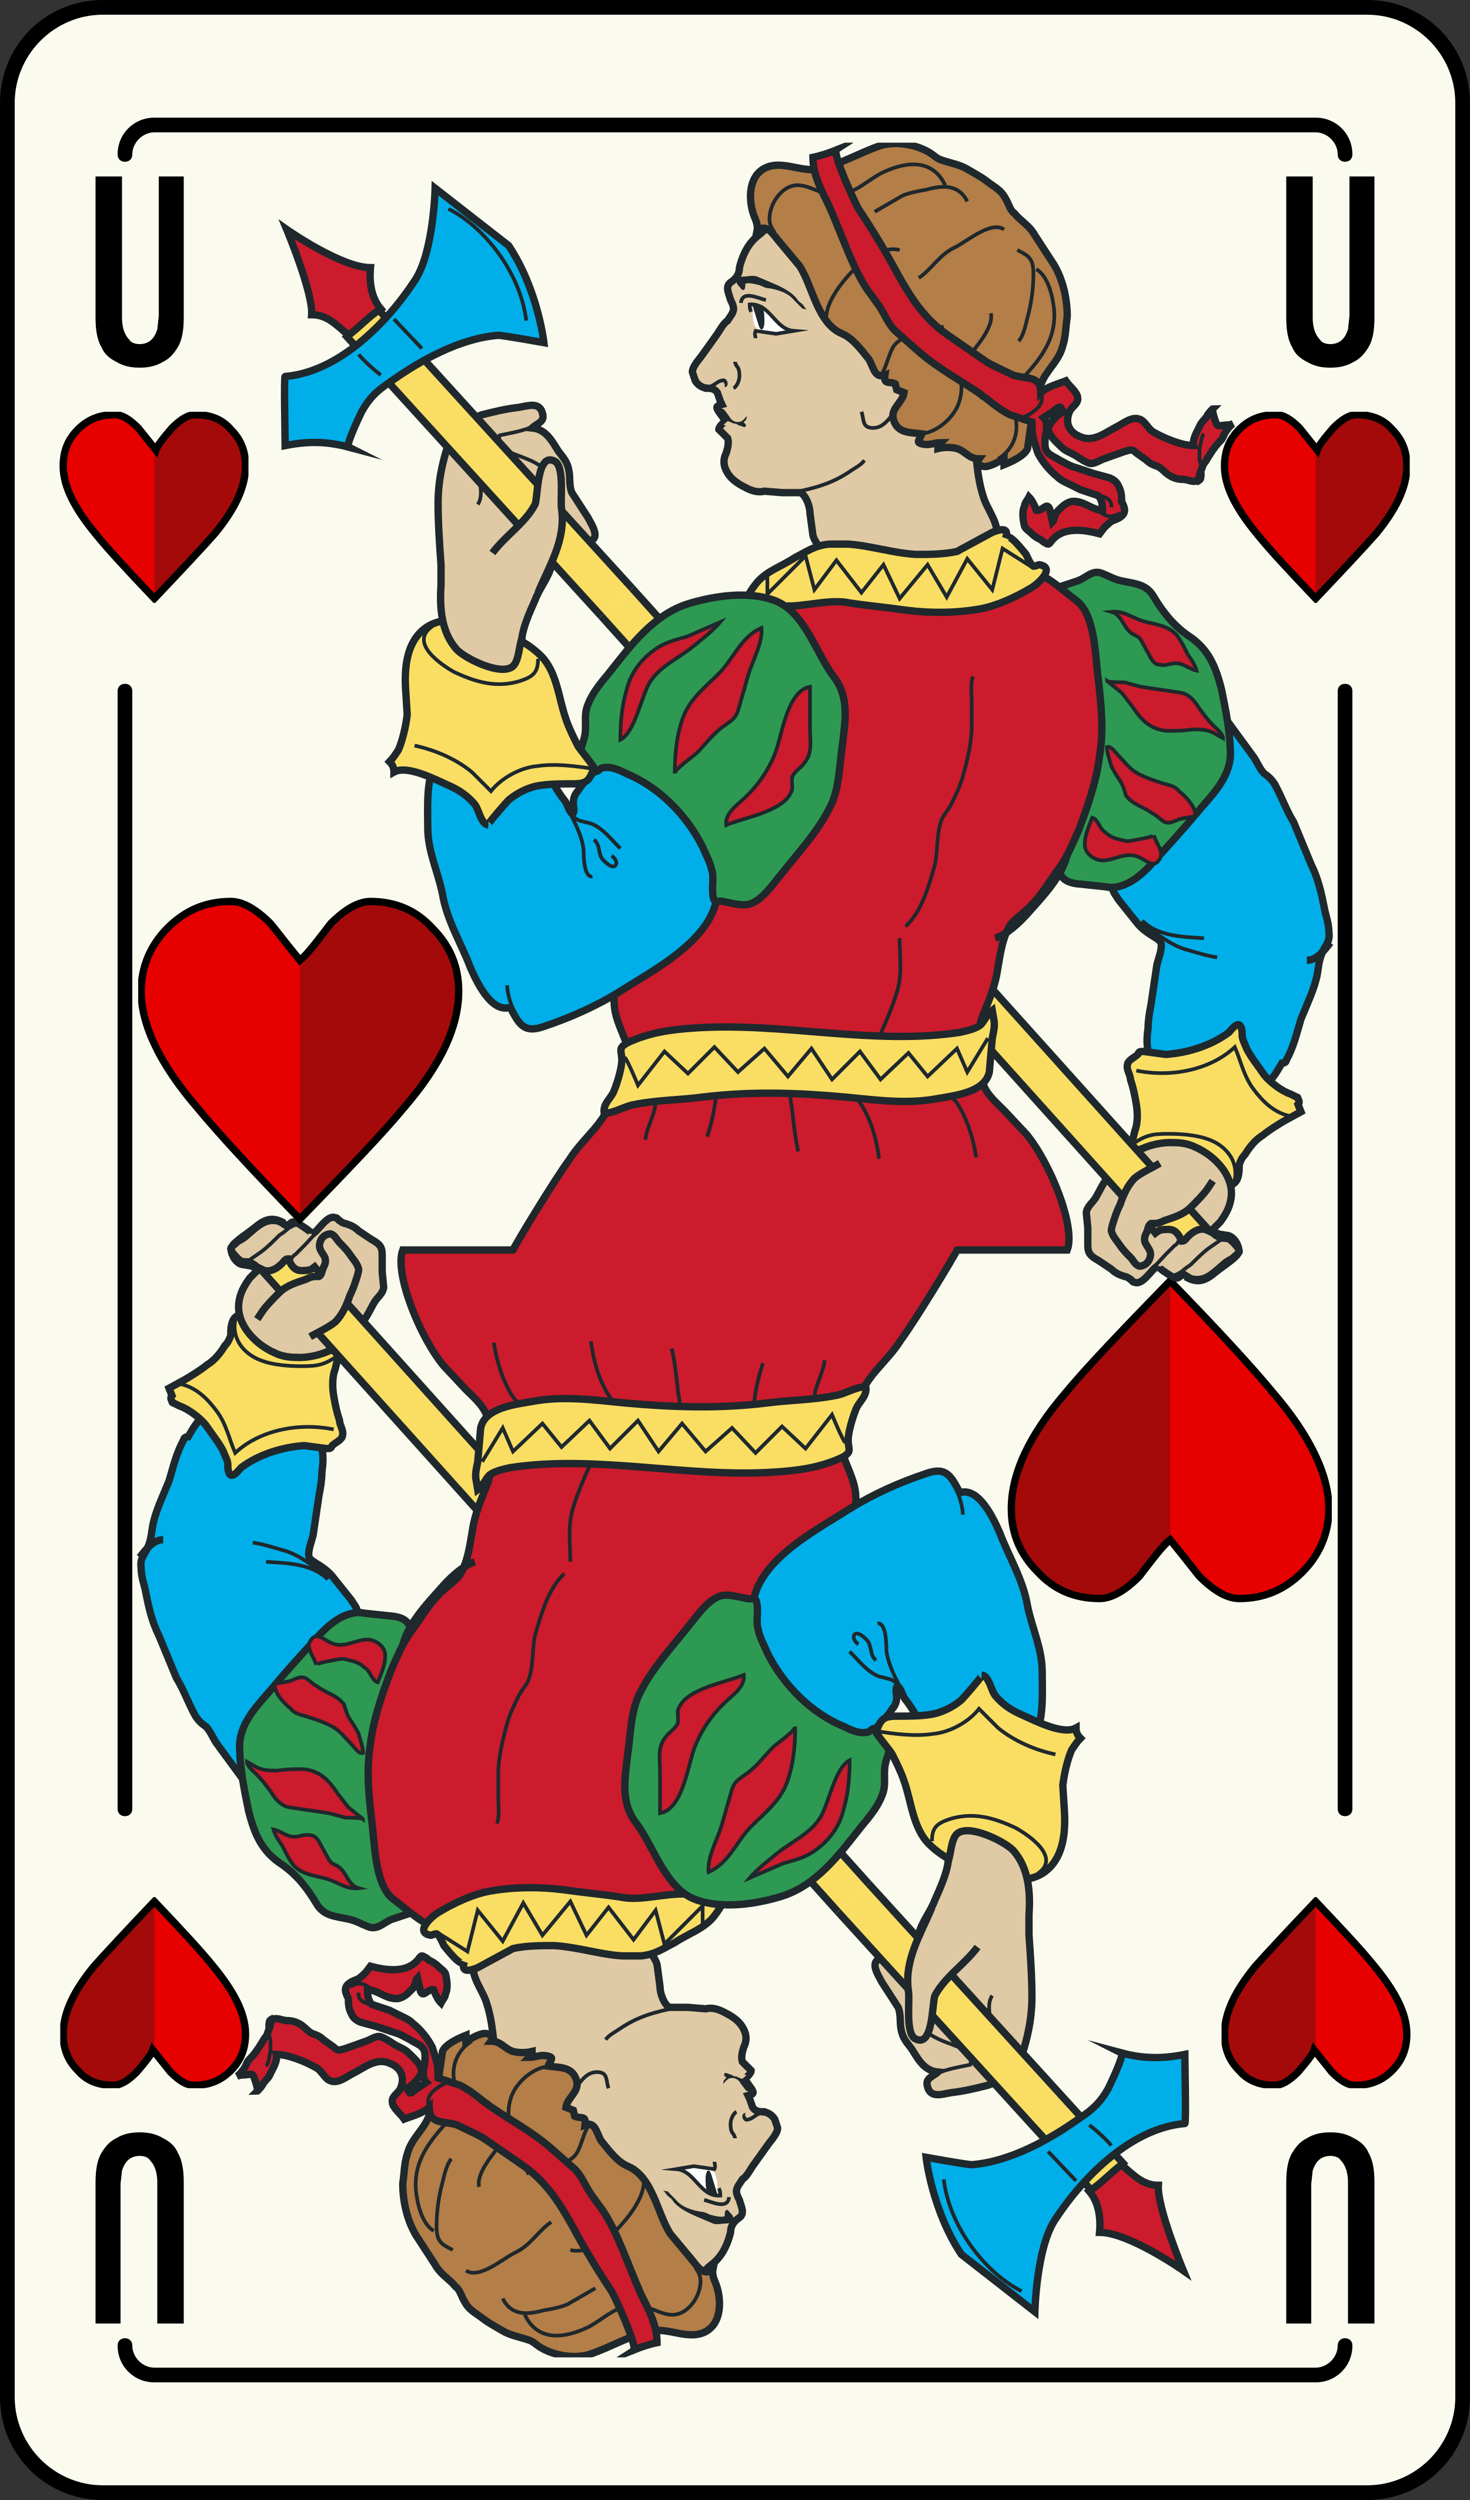 <svg xmlns="http://www.w3.org/2000/svg" xmlns:xlink="http://www.w3.org/1999/xlink" width="100" height="170" viewBox="0 0 100 170"><rect x="0" y="0" width="100" height="170" fill="#333333" stroke="none"/><symbol viewBox="-22.5 -21.4 44.9 42.9"><path fill="#008000" d="M1.9-18.1c-.7.6-1.3 1.2-1.9 2-.6-.8-1.3-1.5-2.1-2.1-.6-.5-1.3-.9-2.1-1.3-1.7-.9-3.5-1.3-5.5-1.3-3.4 0-6.3 1.2-8.7 3.6-2.4 2.4-3.6 5.4-3.6 8.8 0 4.7 2.5 9.7 7.5 14.8 6.7 5.9 11.5 10.7 14.5 14.3 3-3.6 7.8-8.4 14.4-14.3 5-5.1 7.6-10.1 7.6-14.8 0-3.4-1.2-6.4-3.6-8.8-2.4-2.4-5.4-3.6-8.8-3.6-1.9 0-3.7.4-5.4 1.3-.9.3-1.6.8-2.3 1.4z"/><path fill="#055905" d="M0 20.7v-36.9c.6-.7 1.2-1.4 1.9-1.9.7-.6 1.5-1 2.3-1.5 1.7-.9 3.5-1.3 5.4-1.3 3.4 0 6.4 1.2 8.8 3.6 2.4 2.4 3.6 5.4 3.6 8.8 0 4.7-2.5 9.7-7.6 14.8-6.6 6-11.4 10.8-14.4 14.4z"/><path stroke="#000" stroke-miterlimit="10" d="M1.9-18.1c-.7.6-1.3 1.2-1.9 2-.6-.8-1.3-1.5-2.1-2.1-.6-.5-1.3-.9-2.1-1.3-1.7-.9-3.5-1.3-5.5-1.3-3.4 0-6.3 1.2-8.7 3.6-2.4 2.4-3.6 5.4-3.6 8.8 0 4.7 2.5 9.7 7.5 14.8 6.7 5.9 11.5 10.7 14.5 14.3 3-3.6 7.8-8.4 14.4-14.3 5-5.1 7.6-10.1 7.6-14.8 0-3.4-1.2-6.4-3.6-8.8-2.4-2.4-5.4-3.6-8.8-3.6-1.9 0-3.7.4-5.4 1.3-.9.3-1.6.8-2.3 1.4z" fill="none"/></symbol><symbol id="c" viewBox="-14 -23.5 28 47"><path fill="#F2F200" d="M10 13c0 5.5-4.5 10-10 10s-10-4.5-10-10v-23h20v23z"/><path fill="#D63403" d="M10-10v23c0 5.5-4.5 10-10 10v-33h10z"/><path fill="#008000" d="M13.5-13.5c0-5.2-6-9.5-13.5-9.5s-13.5 4.3-13.5 9.5 6 5.5 13.5 5.5 13.5-.3 13.5-5.5z"/><path fill="#056605" d="M13.5-13.5c0 5.2-6 5.5-13.5 5.5v-15c7.5 0 13.5 4.3 13.5 9.5z"/><path fill="#4E5DC9" d="M-10-9h20v5h-20z"/><path fill="#384A89" d="M0-9h10v5h-10z"/><path stroke="#000" stroke-miterlimit="10" d="M10-8.9v21.9c0 5.5-4.5 10-10 10s-10-4.5-10-10v-21.9c-2.2-.8-3.5-2.1-3.5-4.6 0-5.2 6-9.5 13.5-9.5s13.5 4.3 13.5 9.5c0 2.5-1.3 3.8-3.5 4.6z" fill="none"/></symbol><symbol viewBox="-29.9 -9.5 29.9 19"><path fill="#F2F200" d="M-22.8-6.9c-1.8 0-3.6.7-4.9 2-1.3 1.3-2 3-2 4.9 0 3.8 3.1 6.9 6.9 6.9h13.6v-13.8h-13.6z"/><path fill="#D63403" d="M-9.2-6.9h-13.6c-3.8 0-6.9 3.1-6.9 6.9h20.5v-6.9z"/><path fill="#008000" d="M-6.8-9.3c3.6 0 6.5 4.2 6.5 9.3s-2.9 9.3-6.5 9.3-3.8-4.2-3.8-9.3.2-9.3 3.8-9.3z"/><path fill="#056605" d="M-6.8-9.3c-3.6 0-3.8 4.2-3.8 9.3h10.3c.1-5.1-2.9-9.3-6.5-9.3z"/><path fill="#4E5DC9" d="M-9.9 6.9v-13.8h-3.4v13.8z"/><path fill="#384A89" d="M-9.9 0v-6.9h-3.4v6.9z"/><path stroke="#000" stroke-width=".5" stroke-miterlimit="10" d="M-9.9-6.9h-12.9c-3.8 0-6.9 3.1-6.9 6.9s3.1 6.9 6.9 6.9h12.9c.5 1.5 1.4 2.4 3.1 2.4 3.6 0 6.5-4.2 6.5-9.3s-2.9-9.3-6.5-9.3c-1.7 0-2.6.9-3.1 2.4z" fill="none"/></symbol><symbol viewBox="-31.7 -33.4 63.5 66.3"><g><use xlink:href="#a" width="17.4" height="7.3" x="-1" y="-7.3" transform="matrix(-1 0 0 1 15.75 8.3)" overflow="visible"/><use xlink:href="#a" width="17.4" height="7.3" x="-1" y="-7.3" transform="matrix(-1 0 0 1 15.75 -4.102)" overflow="visible"/><use xlink:href="#a" width="17.4" height="7.3" x="-1" y="-7.3" transform="matrix(-1 0 0 1 15.75 -16.5)" overflow="visible"/><use xlink:href="#a" width="17.4" height="7.3" x="-1" y="-7.3" transform="translate(-15.65 8.3)" overflow="visible"/><use xlink:href="#a" width="17.4" height="7.3" x="-1" y="-7.3" transform="translate(-15.65 -4.102)" overflow="visible"/><use xlink:href="#a" width="17.4" height="7.3" x="-1" y="-7.3" transform="translate(-15.65 -16.5)" overflow="visible"/><use xlink:href="#b" width="2.8" height="55.2" x="-1.4" y="-27.6" transform="translate(0 -5.833)" overflow="visible"/><use xlink:href="#c" width="28" height="47" x="-14" y="-23.5" transform="matrix(0 -.466 .466 0 20.529 -4.306)" overflow="visible"/><use xlink:href="#c" width="28" height="47" x="-14" y="-23.5" transform="matrix(0 -.466 -.466 0 -20.529 -4.306)" overflow="visible"/><use xlink:href="#c" width="28" height="47" x="-14" y="-23.5" transform="matrix(0 -.466 .466 0 20.529 -17.226)" overflow="visible"/><use xlink:href="#c" width="28" height="47" x="-14" y="-23.5" transform="matrix(0 -.466 .466 0 20.529 7.854)" overflow="visible"/><use xlink:href="#c" width="28" height="47" x="-14" y="-23.5" transform="matrix(0 -.466 -.466 0 -20.529 -17.226)" overflow="visible"/><use xlink:href="#c" width="28" height="47" x="-14" y="-23.5" transform="matrix(0 -.466 -.466 0 -20.529 7.854)" overflow="visible"/><use xlink:href="#c" width="28" height="47" x="-14" y="-23.5" transform="matrix(-.466 0 0 .466 -.126 21.633)" overflow="visible"/></g></symbol><symbol viewBox="-22.5 -21.4 44.9 42.9"><path fill="#008000" d="M1.9-18.1c-.7.6-1.3 1.2-1.9 2-.6-.8-1.3-1.5-2.1-2.1-.6-.5-1.3-.9-2.1-1.3-1.7-.9-3.5-1.3-5.5-1.3-3.4 0-6.3 1.2-8.7 3.6-2.4 2.4-3.6 5.4-3.6 8.8 0 4.7 2.5 9.7 7.5 14.8 6.7 5.9 11.5 10.7 14.5 14.3 3-3.6 7.8-8.4 14.4-14.3 5-5.1 7.6-10.1 7.6-14.8 0-3.4-1.2-6.4-3.6-8.8-2.4-2.4-5.4-3.6-8.8-3.6-1.9 0-3.7.4-5.4 1.3-.9.3-1.6.8-2.3 1.4z"/><path fill="#055905" d="M0 20.7v-36.9c.6-.7 1.2-1.4 1.9-1.9.7-.6 1.5-1 2.3-1.5 1.7-.9 3.5-1.3 5.4-1.3 3.4 0 6.4 1.2 8.8 3.6 2.4 2.4 3.6 5.4 3.6 8.8 0 4.7-2.5 9.7-7.6 14.8-6.6 6-11.4 10.8-14.4 14.4z"/><path stroke="#000" stroke-miterlimit="10" d="M1.9-18.1c-.7.6-1.3 1.2-1.9 2-.6-.8-1.3-1.5-2.1-2.1-.6-.5-1.3-.9-2.1-1.3-1.7-.9-3.5-1.3-5.5-1.3-3.4 0-6.3 1.2-8.7 3.6-2.4 2.4-3.6 5.4-3.6 8.8 0 4.7 2.5 9.7 7.5 14.8 6.7 5.9 11.5 10.7 14.5 14.3 3-3.6 7.8-8.4 14.4-14.3 5-5.1 7.6-10.1 7.6-14.8 0-3.4-1.2-6.4-3.6-8.8-2.4-2.4-5.4-3.6-8.8-3.6-1.9 0-3.7.4-5.4 1.3-.9.3-1.6.8-2.3 1.4z" fill="none"/></symbol><symbol viewBox="-15.5 -15.7 31.1 31.3"><path fill="#E60000" d="M2.9 13c1.4 1.4 2.6 2.1 3.8 2.1 2.3 0 4.3-.8 5.9-2.5 1.6-1.7 2.5-3.7 2.5-6 0-3.3-1.7-7-5.2-11-2-2.3-5.3-5.9-9.9-10.6-4.6 4.7-7.8 8.3-9.8 10.6-3.5 4.1-5.2 7.7-5.2 11 0 2.3.8 4.3 2.5 6 1.7 1.6 3.7 2.5 6 2.5 1.2 0 2.4-.7 3.8-2.1.1-.1 1-1.3 2.8-3.5.4.6 1.4 1.8 2.8 3.5z"/><path fill="#A50A0A" d="M6.7 15.1c-1.2 0-2.4-.7-3.8-2.1-1.4-1.7-2.4-2.9-2.9-3.5v-24.5c4.6 4.7 7.9 8.3 9.9 10.6 3.5 4.1 5.2 7.7 5.2 11 0 2.3-.8 4.3-2.5 6-1.7 1.7-3.6 2.5-5.9 2.5z"/><path stroke="#000" stroke-miterlimit="10" d="M2.9 13c1.4 1.4 2.6 2.1 3.8 2.1 2.3 0 4.3-.8 5.9-2.5 1.6-1.7 2.5-3.7 2.5-6 0-3.3-1.7-7-5.2-11-2-2.3-5.3-5.9-9.9-10.6-4.6 4.7-7.8 8.3-9.8 10.6-3.5 4.1-5.2 7.7-5.2 11 0 2.3.8 4.3 2.5 6 1.7 1.6 3.7 2.5 6 2.5 1.2 0 2.4-.7 3.8-2.1.1-.1 1-1.3 2.8-3.5.4.6 1.4 1.8 2.8 3.5z" fill="none"/></symbol><symbol viewBox="-9.1 -9.2 18.3 18.4"><path fill="#fe0" d="M1.7 7.7c.8.8 1.5 1.2 2.2 1.2 1.4 0 2.5-.5 3.5-1.5s1.5-2.2 1.5-3.5c0-1.9-1-4.1-3-6.5-1.3-1.3-3.2-3.4-5.9-6.2-2.7 2.8-4.6 4.9-5.8 6.3-2 2.3-3.1 4.5-3.1 6.4 0 1.4.5 2.5 1.5 3.5s2.2 1.5 3.5 1.5c.7 0 1.4-.4 2.2-1.2 0 0 .6-.7 1.7-2.1.3.4.9 1.1 1.7 2.1z"/><path fill="#B2A100" d="M3.9 8.9c-.7 0-1.4-.4-2.2-1.2-.8-1-1.4-1.7-1.7-2.1v-14.4c2.7 2.8 4.6 4.9 5.8 6.3 2 2.4 3 4.6 3 6.5 0 1.4-.5 2.5-1.5 3.5-.9.9-2 1.4-3.4 1.4z"/><path stroke="#000" stroke-width=".589" stroke-miterlimit="10" d="M1.7 7.7c.8.8 1.5 1.2 2.2 1.2 1.4 0 2.5-.5 3.5-1.5s1.5-2.2 1.5-3.5c0-1.9-1-4.1-3-6.5-1.3-1.3-3.2-3.4-5.9-6.2-2.7 2.8-4.6 4.9-5.8 6.3-2 2.3-3.1 4.5-3.1 6.4 0 1.4.5 2.5 1.5 3.5s2.2 1.5 3.5 1.5c.7 0 1.4-.4 2.2-1.2 0 0 .6-.7 1.7-2.1.3.4.9 1.1 1.7 2.1z" fill="none"/></symbol><symbol id="e" viewBox="-6.5 -6.5 12.9 13"><path fill="#E60000" d="M1.2 5.4c.6.6 1.1.9 1.6.9 1 0 1.8-.3 2.4-1 .7-.7 1-1.5 1-2.5 0-1.4-.7-2.9-2.1-4.6-.8-.9-2.2-2.4-4.1-4.4-1.9 2-3.2 3.4-4 4.4-1.4 1.7-2.2 3.2-2.2 4.6 0 1 .3 1.8 1 2.5s1.5 1 2.5 1c.5 0 1-.3 1.6-.9l1.2-1.5c.1.3.5.8 1.1 1.5z"/><path fill="#A50A0A" d="M2.8 6.3c-.5 0-1-.3-1.6-.9-.6-.7-1-1.2-1.2-1.4v-10.2c1.9 2 3.3 3.4 4.1 4.4 1.4 1.7 2.1 3.2 2.1 4.6 0 1-.3 1.8-1 2.5-.7.6-1.5 1-2.4 1z"/><path stroke="#000" stroke-width=".5" stroke-miterlimit="10" d="M1.2 5.4c.6.6 1.1.9 1.6.9 1 0 1.8-.3 2.4-1 .7-.7 1-1.5 1-2.5 0-1.4-.7-2.9-2.1-4.6-.8-.9-2.2-2.4-4.1-4.4-1.9 2-3.2 3.4-4 4.4-1.4 1.7-2.2 3.2-2.2 4.6 0 1 .3 1.8 1 2.5s1.5 1 2.5 1c.5 0 1-.3 1.6-.9l1.2-1.5c.1.3.5.8 1.1 1.5z" fill="none"/></symbol><symbol id="g" viewBox="-40.6 -2.5 81.3 77.8"><path fill="#E60000" d="M-27.5 22.2c1 1 1.9 1.5 2.7 1.5 1.7 0 3.1-.6 4.2-1.8 1.2-1.2 1.8-2.6 1.8-4.3 0-2.4-1.2-5-3.7-7.9-1.4-1.7-3.8-4.2-7.1-7.6-3.3 3.4-5.6 5.9-7 7.6-2.5 2.9-3.8 5.6-3.8 7.9 0 1.6.6 3.1 1.8 4.3 1.2 1.2 2.6 1.8 4.3 1.8.8 0 1.7-.5 2.7-1.5.1-.1.7-.9 2-2.5.5.4 1.1 1.2 2.1 2.5z"/><path fill="#A50A0A" d="M-24.8 23.7c-.8 0-1.7-.5-2.7-1.5-1-1.2-1.7-2.1-2.1-2.5v-17.6c3.3 3.4 5.7 5.9 7.1 7.6 2.5 2.9 3.7 5.6 3.7 7.9 0 1.6-.6 3.1-1.8 4.3-1.1 1.2-2.5 1.8-4.2 1.8z"/><path stroke="#000" stroke-width=".5" stroke-miterlimit="10" d="M-27.5 22.2c1 1 1.9 1.5 2.7 1.5 1.7 0 3.1-.6 4.2-1.8 1.2-1.2 1.8-2.6 1.8-4.3 0-2.4-1.2-5-3.7-7.9-1.4-1.7-3.8-4.2-7.1-7.6-3.3 3.4-5.6 5.9-7 7.6-2.5 2.9-3.8 5.6-3.8 7.9 0 1.6.6 3.1 1.8 4.3 1.2 1.2 2.6 1.8 4.3 1.8.8 0 1.7-.5 2.7-1.5.1-.1.7-.9 2-2.5.5.4 1.1 1.2 2.1 2.5z" fill="none"/><g stroke="#1F282C" stroke-miterlimit="10"><path fill="#00AFE9" stroke-width=".5" d="M37.5 12.9c.5.9.7 1.8 1 2.8.4 1 .9 2 1.1 3 .1.5.1.9.3 1.4.2.6.6.8.5 1.5 0 .6-.2 1.1-.3 1.6-.2 1-.4 2-.9 3l-1.2 2.9c-.5.8-.8 1.7-1.3 2.6-.2.3-.4.5-.7.7-.3.3-.5.8-.7 1.1l-2.2 3c-.5.6-.7.1-.8-.5-.2-1.2-.2-2.6-.9-3.7-.4-.6-1-.7-1.6-1-.6-.3-1.2-.7-1.6-1.3-.3-.4-.3-.8-.5-1.2l-1.1-1.7c-.4-.7-.7-1.4-.9-2.1-.1-.6.1-.7.4-1.2l1.2-1.5c.3-.4.7-.7 1.2-1 .3-.2.5-.3.5-.6 0-.4-.2-.9-.3-1.3l-.4-2.7c-.1-.5-.2-1.1-.2-1.6-.1-.7-.2-1.9.5-2.4.6-.4 1.5-1.1 2.3-1.1 1-.1 1.9-.2 2.9-.4.6-.1 1.5-.2 2.1 0 .6.2 1 1 1.3 1.5.2 0 .3.1.3.2z"/><path fill="#2E9952" stroke-width=".5" d="M28 25.9l.2.2c1.1 1.2 2.2 2.4 3.2 3.6 1 1.2 2.2 2.3 2.3 3.9 0 1.6-.3 3-.6 4.5-.4 1.6-.9 2.8-2.3 3.7-1 .7-1.7 1.6-2.3 2.6-.5.9-1.3.9-2.2 1.1-.5.1-.8.3-1.3.5-.7.3-1.1-.3-1.7-.5l-1.5-.5c-.5-.3-.6-.5-.2-1l1.3-1.6c.5-.8.8-1.5 1.1-2.4.5-1.6.6-3.8.2-5.4-.5-1.9-1.4-3.7-1.9-5.7-.2-.9-.4-1.7-.3-2.6 0-.9.4-1.3 1.3-1.4l1.9-.2c.9-.2 1.9.3 2.8 1.2z"/><path fill="#CC1B2C" stroke-width=".25" d="M26.2 27.9c-.4.1-.7.2-1 .5-.4.2-.5.9-.9 1-.2-.5-.5-1.2-.5-1.7-.1-.8.8-1.3 1.4-1.2.8.1 1.5.6 2.3.2.5-.2 1-.8 1.4-.1.3.5-.3 1.1-.4 1.6 0-.1-1.6-.4-1.8-.4-.2 0-.4.1-.5.1zM29.2 31.7c-.6.2-1.6.5-2.1.9-.4.3-.6.6-1 1-.2.2-.5.7-.8.6 0-.4.2-.9.3-1.3.2-.4.4-.7.6-1 .2-.3.3-.7.4-1 .3-.4.7-.6 1.1-.8.4-.2.7-.4 1-.6.5-.4.6-.6 1.3-.3.4.2.9.2 1.3.3.1.6-.7 1.4-1.1 1.7-.2.3-.6.4-1 .5zM31.4 39.4c-.1.4-.4.8-.6 1.1-.2.4-.4.8-.6 1.1-.5.8-1.4.9-2.2 1.1-.9.2-1.5.8-2.4.7.7-.2.8-1 1.3-1.4.2-.2.5-.2.7-.5l.5-.9c.2-.4.4-.8.8-.8.4-.1.7.1 1.1.1.5 0 .9-.4 1.4-.5zM31.1 35.4c.4 0 .8 0 1.1-.1.4-.1.6-.3 1-.5 0 .3-.5.7-.7.9-.3.3-.6.7-.9 1.1-.3.5-.7 1-1.3 1.1l-2.7.4-1.1.3c-.1 0-1.2 0-1.2.1l1-.8.7-.9c.6-.9 1.2-1.6 2.4-1.7.5 0 1.1 0 1.7.1z"/><path fill="#FADE64" stroke-width=".5" d="M38.3 10.3s0 .1-.1.1l-.4.2c-.6.2-1.4.8-1.8 1.3-.4.6-.9 1.2-1.2 1.8-.1.3-.3.6-.3.9 0 .2 0 .4-.1.6-.2.4-.7-.3-.8-.4-1.2-.9-2.8-1.4-4.3-1.5l-1.5.2c-.3 0-.3 0-.4-.2-.2-.2-.7-.4-.7-.7-.1-.3.2-.7.2-1 .2-.6.3-1.1.4-1.7.1-.6.1-1.3-.1-1.8l-.2-.8c0-.3-.1-.4.1-.5.4 0 .8.1 1.2.2.3 0 .3 0 .5-.2l.5-.5c1.1-1 2.5-2.2 3.9-2 .3 0 .7.1.9.4.2.3.2.8.2 1.1.1.3.2.5.4.7.3.5.7 1 1.2 1.3.5.4 1 .7 1.5 1l1.1.6-.2.5c.1.1.1.2 0 .4z"/><path stroke-width=".25" d="M37.8 9.1c-1.1.2-1.9 1-2.5 1.8-.7.9-.9 2-1.3 2.9-1.6-1.5-4.2-2.1-6.7-1.6M26.9 7.1c1 .7 1.4.8 2.6.8 1 0 2.3-.1 3.2-.6.9-.5 1.5-1.4 1.3-2.5" fill="none"/><path fill="#E0CAA5" stroke-width=".5" d="M30.6-1.7h-.1c-.2 0-.3-.2-.4-.2-.5-.1-1.1 1.1-1.5.7-.3-.2-.9-1.2-1.4-1-.2 0-.2.2-.3.2-.1.1-.3.2-.4.2-.3.1-.6.2-.9.5l-.9.6c-.2.1-.5.3-.6.5-.1.2-.1.4-.1.6v1.1l-.1 1c0 .4.4.7.6 1 .3.5.5 1 .9 1.5 1 1.5 2.8 2.4 4.5 2.3.5 0 1-.1 1.4-.3 1.4-.6 2.8-2.1 2.4-3.7-.1-.5-.4-1-.7-1.4l-.5-.5c.3-.4.5-.3.9-.4.4 0 .7-.4.8-.7.1-.2.1-.5-.1-.7-.4-.4-.9-.7-1.4-1.1-.6-.5-1.1-.8-1.9-.4 0 .1-.1.2-.2.2z"/></g><path fill="#FADE64" stroke="#1F282C" stroke-width=".5" stroke-miterlimit="10" d="M-9.1 43.1l39.1-43.5 2.1 1.9-39.1 43.5"/><path fill="#E0CAA5" stroke="#1F282C" stroke-width=".5" stroke-miterlimit="10" d="M32.5 4.7l-.4-.6c-.3-.4-.7-.8-1.1-1.2-.5-.5-1.2-.7-1.8-.9-.2-.1-.4-.2-.7-.2h-.2c-.2-.1-.2-.4-.3-.6-.1-.2-.2-.4-.1-.7.2-.4.5-.6.3-1.1-.1-.3-.4-.5-.7-.5-.3.1-.4.4-.6.6-.2.2-.5.5-.7.8-.2.3-.5.6-.6 1 0 .2.1.5.2.8.1.3.2.6.4 1 .2.6.5 1.3 1 1.8.5.4 1.2.7 1.7 1M28.8-1.1c0-.1.2-.2.3-.3l.6-.4c.3-.1.5.1.7.2.3-.1.5-.4.9-.4.8-.1 1.4.6 1.9 1 .2.2.4.3.6.4.1.1.5.4.5.5 0 .2-.3.5-.4.6-.2.2-.3.3-.6.3s-.4.1-.6.2c-.2.2-.5.3-.7.4-.5.1-.9-.2-1.2-.5-.1-.1-.2-.3-.4-.3-.2.4-.4.8-.9.8-.2 0-.5 0-.7-.1l-.4-.3"/><path fill="#CC1B2C" stroke="#1F282C" stroke-width=".5" stroke-linecap="round" stroke-miterlimit="10" d="M15.1 0h7.5c.6 1.6-1.2 6-2.8 7.9l-1.5 1.6c-.8.8-1.7 1.5-1.5 2.8.1 1.1-.4 2.4 0 3.5.4 1 .8 1.9 1 2.9.2 1.1.3 2.2.8 3.2.3.6 1.1 1 1.6 1.6.7.7 1.2 1.6 1.8 2.4.6.8 1 1.8 1.4 2.7.6 1.6 1.2 3.3 1.4 5 .3 1.8.1 3.6-.1 5.3-.2 1.5-.2 4.2-1.4 5.2-1.6 1.2-2.8 2.6-4.9 2.1-1.5-.3-2.8-.1-4.3-.1-1.6 0-3.3 0-4.8-.5-1.4-.5-2.9-.2-4.4-.5-.7-.1-1.3-.5-1.8-.9-1-.9-1.7-1.9-2.8-2.6-1.2-.8-2.4-1.7-3.5-2.7-2-1.8-3.8-4.3-3.7-7.1 0-2 .2-4 .3-6 .1-1.1.1-2.6-.3-3.7-.7-1.8-1.5-3.5-1.3-5.6.1-.9.6-1.8.9-2.7.3-1.1 0-1.9-.5-2.8s-1.1-2-1.8-2.8c-.6-.7-1.2-1.3-1.7-2.1-.9-1.2-3.7-5.8-3.8-6.1"/><g stroke="#1F282C" stroke-width=".25" stroke-miterlimit="10" fill="none"><path d="M16.2 39c-.2-.4-.1-1.2-.1-1.7v-1.7c0-1.1-.3-2.3-.6-3.4-.2-.7-.5-1.3-.8-1.9-.2-.4-.6-.8-.7-1.2-.3-.9-.2-2-.4-2.9-.4-1.4-.9-3.2-2-4.2M11.2 21.2c0-1.2.2-2.5-.2-3.7-.3-1-.7-1.9-1.1-2.8M8.3 10.3c.9-1.2 1.3-2.6 1.5-4.1M14.8 10.3c.3-.1 1.3-1.8 1.6-4M3.8 10.5c-.1-.2.1-.8.1-1.1.1-.9.2-1.8.4-2.7M-1.3 10.4c-.1-.9-.3-1.8-.6-2.7M-5.4 10.1c0-.8-.6-1.7-.7-2.6"/></g><path fill="#E0CAA5" stroke="#1F282C" stroke-width=".5" stroke-miterlimit="10" d="M8 46.2c1 0 1.8.3 2.8.5 1 .2 1.8-.2 2.7-.3 1-.1 2 .2 2.8.7.6.4 1.5 1.1 1.5 1.8s-.7 1.6-.9 2.3c-.3.9-.4 1.8-.5 2.7-.1 1.1.1 2.3-.4 3.4-1.8 3.7 0 8.6-2.8 12-1.4 1.7-3.7 1.6-5.7 1.5h-2.6c-.4 0-.9 0-1.3-.1s-.6-.4-.9-.6c-.4-.4-.7-.8-1.1-1.1-.4-.3-.7-.7-.9-1.1-.2-.4-.3-.7-.4-1.1 0-.5-.3-.8-.6-1-.4-.3-.1-.8 0-1.2.1-.2.2-.4.2-.6 0-.3-.3-.6-.4-.8-.3-.2-.5-.6-.7-.9l-1-1.4c-.2-.3-.7-.8-.7-1.2l.2-.6c.2-.3.4-.4.7-.5.3 0 .6 0 .8-.3.1-.3.2-.6.3-.8-.4-.1-.4-.2-.2-.5l.5-.7c-.1.1-.5-.3-.5-.5l.6-.6c.1-.3 0-.7-.1-1-.2-.4-.2-.8 0-1.2.3-.6.8-.9 1.4-1.2.4-.2.8-.3 1.2-.2l1.2-.1h1c.2 0 .3 0 .4-.1.3-.3.5-.9.5-1.3l.2-1.5c.1-.4.4-.7.6-1.1.2-.4.4-.7.7-.9.4-.3.9-.4 1.4-.4z"/><g stroke="#1F282C" stroke-miterlimit="10"><path fill="#FADE64" stroke-width=".5" d="M7.7 48h-1.3c-1-.1-1.5-.5-2.3-.9-.9-.6-1.9-.9-2.6-1.7-.4-.5-.9-1.2-.8-1.8-.1.3 2.2.2 2.5.2 1.5-.1 3.2.5 4.6.2 1.3-.2 2.5-.3 3.9-.5 1.6-.2 3.3-.2 5 .1 1.1.2 2.4.8 3.4 1.4.4.2 1.8 1.4.6 1.6-.1 0-.2-.1-.4-.1-.2.1-.4.6-.5.8-.1.1-1.2 1.6-1.4 1.1.3.8-.4.6-.9.4l-2.4-1.3c-.9-.2-1.9-.2-2.8-.2-1.6.1-3.1.6-4.6.7z"/><path stroke-width=".25" fill="none" d="M2.2 46.1v-1.5l2.6 2.6.6-2.3 1.5 2 1.7-2.2 1.5 1.9 1.1-2.3 1.9 2.3 1.3-2.2 1.4 2.6 1.7-2.1.7 2.8 1.9-1.2"/></g><g fill="#FADE64" stroke="#1F282C" stroke-miterlimit="10"><path stroke-width=".5" d="M17.6 15.7l-.1.6c-.4-.3-.5-.7-.8-1-.4-.3-1-.4-1.4-.5-5.9-.9-12 .7-18 .3-1.6-.1-3.1-.3-4.6-1-.7-.4-.4-.5-.4-1.2 0-.5-.3-1.5-.5-2-.2-.6-.8-.9-.7-1.6.7 0 1.4.5 2.1.6 1.5.3 3.1.3 4.6.5 3.3.4 6.4.3 9.7 0 2.1-.2 4.2-.5 6.3-.1 1.1.2 3.2.4 3.5 1.8l.2 2.3c.1.5.2.9.1 1.3z"/><path stroke-width=".25" d="M-7.5 13.1c.2-.2.9-1.9.9-1.9l1.8 2.3 1.6-1.5 1.8 1.8 1.6-1.7 1.8 1.6 1.6-1.9 1.6 1.9 1.4-2.1 1.9 1.9 1.4-1.9 1.9 1.8 1.3-1.6 2 1.9.7-1.6 1.4 2.3"/></g><g stroke="#1F282C" stroke-miterlimit="10"><path fill="#00AFE9" stroke-width=".5" d="M-11.3 30c-.1.2-.2.5-.4.7-.3.4-.6.9-.8 1.3-.3.5-.3 1.2-.7 1.7-.7.9-4 0-4.9-.2-.8-.2-2.1-.2-2.5-1-.4-.9-.3-2.8-.3-3.8 0-1.6.7-3 1-4.5.3-1.8 1.3-3.4 1.9-5 .4-.9 1.4-3.1 2.7-2.7.6-1.1.9-1.8 2.3-1.3 1.8.6 3.6 1.4 5.2 2.4 2.5 1.6 6.9 3.8 6.6 7.3-.3 2.8-1 6.2-3.9 7.5l-1 .3c-.3.2-.7.4-1.1.4-.8.2-1.7.1-2.3-.5-.4-.4-.9-.9-1.2-1.4-.2-.2-.3-.5-.3-.8 0-.2.1-.5 0-.7-.2.1-.3.2-.3.3z"/><g><path fill="#2E9952" stroke-width=".5" d="M-9.3 32.6c.1.1.2.2.4.2.5.1 1.1-.2 1.5-.4 2.2-.9 4.1-2.8 5.2-5 .2-.5.5-1 .6-1.5.2-.6 0-1.2.1-1.8.1-.6.2-.3.7-.4.5-.1 1.2-.3 1.7-.2.9.2 1.7 1.4 2.2 2 1.1 1.4 2.5 2.9 3.3 4.5.7 1.2.7 3 .9 4.3.2 1.7.5 3.3-.6 4.7-1.2 1.6-2 4.5-4.1 5.2-1.7.6-3.9.3-5.6-.2-2.5-.7-4.1-2.9-5.6-4.8-.5-.6-1.1-1.3-1.4-2.1-.3-.7-.1-1.3-.2-2-.1-.8-.9-1.9.1-2.6.5 0 .6 0 .8.1z"/><path fill="#CC1B2C" stroke-width=".25" d="M-7.8 34.7c1 .5 1.4 2.9 2 3.9.7 1.1 1.9 1.6 2.9 2.4.6.5 1.4 1.1 1.9 1.7l-2.3-1c-.7-.2-1.2-.3-1.9-.7-1.1-.7-1.9-1.7-2.2-3-.3-1-.4-2.2-.4-3.3zM-4.1 32.4c0 .3 1.3 1.2 1.5 1.4.6.6 1.1 1.3 1.8 1.8s.9.6 1.1 1.4l.6 2.1c.3 1 1 2.2.9 3.2-1.4-.6-1.9-2.1-2.9-3.1-1.1-1.1-2.2-1.9-2.6-3.5-.3-1-.4-2.2-.4-3.3zM-.6 28.9c1.2.5 3.8.9 4.4 2.2.2.3 0 .7.1 1.1.2.4.6.6.8.9.6.7.4 1.5.4 2.4v2.8c-1.6-.3-1.9-3.4-2.4-4.6-.5-1.2-1.2-2.2-2.2-3.1-.3-.3-1.2-.9-1.1-1.7z"/></g><g><path fill="#FADE64" stroke-width=".5" d="M-22.9 34c-.2-.3-.4-.6-.6-.8.2-.2.3-.4.3-.7.9.5 2.8-.5 3.7-.9.7-.3 1.3-.7 1.8-1.3.3-.4.4-1.3.9-1.4-.1 0 1.2 1.5 1.4 1.7.6.5 1.4.9 2.2 1 .7.1 1.5.1 2.2.1.9 0 1.1.2 1.4 1.1 0 .1-1 1.3-1.1 1.5-.3.6-.6 1.2-.8 1.8-.5 1.4-.6 3.2-1.7 4.3-1 1-2.4 1.6-3.7 2-1.5.4-3.2.8-4.4-.3-1.1-1-1.2-2.7-1.1-4.1l.1-1.6c-.1-.8-.3-1.7-.6-2.4z"/><path stroke-width=".25" d="M-21.8 34.3c1.4-.3 2.8-.9 3.9-1.8l1.3-1.3c.7.9 2 1.6 3.1 1.7 1.3.2 2.7 0 4-.2M-20.6 42.4c-1.6-1.1.6-2.6 1.5-3.1 1.5-.7 2.9-1.1 4.5-.6.9.3 1.2.6 1.2 1.5" fill="none"/></g><path fill="#E0CAA5" stroke-width=".5" d="M-13.6 44.2c.3.8.9 1.5 1.1 2.3.1.2.8 2.7.9 2.7.6-.2 1-1.2 1.7-1 .8.2.1 1.2-.1 1.6l-1.1 1.7c-.2.5-.1 1-.2 1.5-.1.6-.4.9-.7 1.3-.4.6-.8 1.5-1.8 1.6.3.3.9.4.7 1-.2.8-1 .5-1.6.4-.9-.1-1.7-.3-2.5-.5-.6-.2-1.1-.6-1.8-.6-.7-1.8-1.2-3.5-1.2-5.4 0-1.4.1-2.8.2-4.2v-1.4c-.1-1.5 0-3.2 1.1-4.4.6-.6 3-1.8 3.8-1.1.4.4.4 1.3.6 1.9.1.8.5 1.7.9 2.6z"/><path stroke-width=".25" d="M-13.4 56.2c-.8-.5-1.7-.6-2.6-.8-.2-.9-.7-1.5-1.2-2.3-.4-.6.2-1.7-.3-2.4M-15.2 54.2c.7-.3 1.5-.5 2.1-1" fill="none"/></g><g><path fill="#fff" d="M1.2 63.7c0-.5.1-1 .5-1.2.4-.2 1.4-.3 1.9-.1l-.9.9c-.4.4-.9.9-1.5.9v-.5z"/><path fill="#1F282C" d="M1.2 64.2l.4-1.3c.2-.6.4-.2.4.2 0 .3 0 .7-.1.9-.1.2-.7.2-.7.2zM-1.1 57.4c.1-.2.1-.4.2-.5.1-.2.2-.3.1-.5.3 0 .5-.1.7-.2.1 0 .2 0 .3-.1l.3-.1c.2-.1.3 0 .2.2 0 0-.1 0-.1.1l.1.1c.1.1.1.2.1.3-.2-.2-.3-.4-.6-.4s-.5.2-.6.4l-.3.4c-.1.1-.1.1-.2.1.1.2-.1.1-.2.2z"/><path stroke="#1F282C" stroke-width=".25" stroke-miterlimit="10" d="M8.6 57c.2-.5 0-1.1.8-1.1.6 0 1 .5 1.3.9M-2 58.8c.3-.3.7.2 1 .3.1 0 .2.1.3 0 .1-.1.1-.3 0-.3M1.4 62c0 .1-.1.3 0 .5l1.4-.2 1.2.2c-1.3.1-1.6 1.9-3 1.8 0-.2 0-.3.1-.5M.4 64.4c.1.9 1.2.3 1.7.2" fill="none"/><path fill="#1F282C" d="M1.7 65.6c.2-.1.4-.2.6-.2.6-.1 1.3-.3 1.7-.8l.4-.4.2-.2c.1 0 .2 0 .3-.1l-.3.4c-.1.1-.3.2-.4.4-.5.6-1.3.9-2 1.2l-.7.3c-.3.1-.6 0-.8 0-.2 0-.5 0-.6-.3 0-.2.1-.3.2-.4.1-.1.2-.3.3-.2.1 0 .1.3.1.4.2.1.6 0 1-.1z"/><path stroke="#1F282C" stroke-width=".25" stroke-miterlimit="10" d="M0 60.4c0-.1.1-.3.2-.4.1-.2.1-.4.1-.6 0-.3-.2-.7-.4-.8" fill="none"/></g><path stroke="#1F282C" stroke-width=".25" stroke-miterlimit="10" d="M3.9 51.5c1.5.3 2.7.6 4 1.5.3.2.7.4.9.7" fill="none"/><path fill="#B37E47" stroke="#1F282C" stroke-width=".5" stroke-miterlimit="10" d="M15.1 54.5c.6-.2.8-.7 1.5-.7-.3-.4.3-.6.6-.5.4.1.7.3 1.1.5v-.4c.5.2 1.4.6 1.6 1.1l.4 2.8c.3.8.4 1.6.9 2.3.4.6.9 1.1 1.1 1.9.2.6.2 1.3.3 2 0 1.2-.3 2.5-.9 3.5l-1.3 2c-.4.7-.9.9-1.4 1.5-.3.2-.4.7-.6 1-.3.6-.8.8-1.3 1.2-.4.3-.8.5-1.3.8-.5.3-1.1.4-1.7.6-.4.1-.6.4-1 .6-.9.5-2.2.7-3.2.4-1.5-.5-2.7-1.3-4.3-1.6-1.1-.2-2.4.6-3.5.1s-1.2-1.9-.9-3c.1-.4.4-.8.3-1.3.6.5 1-.1 1.4-.6l1.5-1.8c.9-1.4 1.2-3.9 2.9-4.6.7-.3 1.3-1.1 1.7-1.6.4-.4.4-1.5 1.2-1.2-.1-.7.3-.4.7-.6l.1-.4.5-.2c-.1-.7-1-1.1-.7-1.9.3-.9 1.2-.8 1.9-.9-.1-.4-.5-.6.1-.7.4-.1.8.1 1.2.1-.1-.1-.2-.3-.2-.4.4.1.9.1 1.3 0z"/><g stroke="#1F282C" stroke-width=".25" stroke-miterlimit="10" fill="none"><path d="M20.5 66.7c.8-.5 1.1-1.8 1.2-2.7.2-2.1-1-3.5-2.3-4.9-.8-.8-.5-1.6-.3-2.6s-.2-2.1-1.2-2.7M19.2 68c.8-.4 1.1-.6 1.1-1.6 0-.9-.1-1.7-.3-2.6-.2-.7-.3-1.5-.7-2M17.4 63.7c.2-.7-.6-1.8-1-2.3-.4-.6-.9-1.1-1.6-1.3.8-.6.7-2 .3-2.8-.5-1-1.7-1.9-2.8-1.8M10 59.6c.3.5.4 1.1.7 1.7.3.6 1 .8 1.6 1.1.6.3 1.4.2 1.9.4M12.5 66.1c.9.6 1.4 1.6 2.5 2.1.8.4 2.4 1.8 3.3 1.2M6.2 63.2c-.1 1.5 1.7 3.4 2.7 4.2.6.4 1.5.8 2.3.6M9.5 70.6l1.9 1.1c.5.2 1 .3 1.6.4 1.1.3 2.2.4 2.8-.8M2.7 69.2c-.4.5-.4.9-.3 1.4.2.9 1 1.9 2 1.8 1-.1 1.8-.9 2.9-.6 1 .2 1.7.9 2.6 1.4 1.6.8 3.5 1.1 4.4-.8"/></g><g stroke="#1F282C" stroke-miterlimit="10"><path fill="#CC1B2C" stroke-width=".5" d="M17.1 57.9c.5-.4 1-.8 1.6-1.1l1.5-.5s0-1 .1-1.1c.1-.4.2-.7.3-1 .3-.6.8-1.2 1.3-1.6.3-.3.6-.4 1-.6l.6-.3 1.2-.4c.3-.3.3-.8.3-1-.7 0-1.3.7-2.1.6-.4-.1-.6-.3-.9-.6-.1-.1-.2-.2-.2-.3-.1-.2-.1-.4-.2-.5l-.2.9c-.2.5-.5-.2-.9-.1-.1.3-.3.7-.5.9-.1-.2-.3-.4-.3-.6-.2-.4-.1-1 0-1.4.1-.2.3-.3.5-.5s.4-.3.6-.4c.1-.1.4-.3.5-.3.1 0 .2.2.3.3.7.8 1.9.7 2.8.5l.4-.1.3.4c.2.2.4.4.6.5.3.1.8.3.8.7 0 .2-.1.4-.2.6 0 .3 0 .5-.1.8-.2.5-.3.6-.7.8l-1.1.3-1.2.4c-.4.1-.7.3-1.1.5-.3.2-.6.3-.8.5-.3.3-.2.7-.2 1.1.1.4.2 1-.1 1.3l.6.4.4.3c.1 0 .1.1.2-.1.1-.1.1-.2.1-.2s-.6-.4-.6-.5c-.2-.2-.3-.4-.4-.6 0-.5.6-1 .9-1.3.3-.3.7-.4 1-.6.3-.2.6-.4.9-.5.3-.1.7.2 1 .3l1.4.5c.4.1.5.2.8-.1l.7-.5c.2-.2.4-.3.7-.4.3-.1.5-.4.8-.6.3-.2.6-.3 1-.3.3 0 .8-.3 1 0 .1.1.1.4.2.6.1.2.1.4.3.6.3.5.6 1 1 1.4.2.2.2.3.3.5.1.2.4.6.6.7-.2-.1-.3-.1-.5-.1-.1 0-.5-.1-.6 0-.1.1-.4 1.1-.3 1.1-.1-.1-.3-.3-.4-.5-.1-.2-.4-.4-.5-.7-.2-.4-.5-.9-.4-1.3-.8 0-2 .5-2.7.9-.4.2-.6.8-1 .9-.5.2-1.1-.3-1.5-.5-.8-.4-1.6-1.1-2.5-.7-.8.3-1.1 1-.7 1.8.2.3.6.5.5.9 0 .3-.6.8-.8 1.1-.5-.2-1.3-.4-1.7-.8 0 1.2-1 .9-1.9 1.2-.6.3-1.3.6-1.8.9l-2.6 1.8c-1.6 1.1-2.5 2.5-3.4 4.1-.8 1.5-1.7 3-2.7 4.5-.2.3-1.8 3.8-1.5 4-.5-.2-1.1-.4-1.6-.5 0-1.2.6-2.3 1.1-3.3 1-2.3 1.6-4.2 2.6-5.7l.8-1.1c.4-.6.6-1.2 1.1-1.7l1.7-1.5c1.3-1.1 2.8-1.9 4.1-2.8.2-.2.3-.2.4-.3z"/><path stroke-width=".25" d="M31.9 55.5c-.2-.2-.2-.7-.3-1v-.8c.1-.4.3-.8.2-1.2 0-.2-.2-.3-.4-.4M24 51.7c.4-.5 1.7-.3 1.6-1.2M23 50.8c.5-.1 1.2-.2 1.6-.5.2-.1.4-.2.5-.3.4-.2.7-.1 1.1.1M20.6 58.6c.3-.3.4-.8.1-1.2-.2-.3-.8-.7-1.2-.8" fill="none"/></g><g stroke="#1F282C" stroke-miterlimit="10"><path fill="#FADE64" stroke-width=".5" d="M-7 45l-17.3 19-2.1-1.9 17.3-19"/><path fill="#00AFE9" stroke-width=".5" d="M-30.6 54.7c1.5.3 2.8.3 4.3-.1-.2.1.8 2.2.9 2.4.5.9 1 1.4 1.9 2 2.1 1.5 4.8 3 7.4 3.2.3 0 3.1-.5 3.1-.5s-.4 3.6-2.4 6.6l-5 3.9s-.1-4.4-1.4-6.3c-1.9-2.9-5.2-6.2-8.8-6.5-.1.1 0-4.2 0-4.7z"/><g stroke-width=".25" fill="none"><path d="M-19.5 70.8c2.4-1.2 4.9-4.3 5.3-7.6M-23.2 63.3l1.9-2M-25.6 60.9c.3-.4 1.1-1.1 1.5-1.4"/></g><path fill="#CC1B2C" stroke-width=".5" d="M-28.8 63.6c1 0 1.6-.6 2.5-1.4.7.5 1.4 1.3 2.2 1.8-.6.7-.8 1.7-.7 2.8-2 0-5.7 2.6-5.7 2.6s1.8-4.3 1.7-5.8z"/></g><path fill="#E0CAA5" stroke="#1F282C" stroke-width=".5" stroke-miterlimit="10" d="M-13.4 44.7c.8 1.9 1.9 3.6 1.6 5.7-.1.7.2 2.7-.4 3.2-1.3.8-1.2-2.4-1.4-2.9-.7-1.3-2-2.1-2.9-3.3"/><g stroke="#1F282C" stroke-miterlimit="10" fill="none"><path stroke-width=".25" d="M-11.5 30.2c.5-.9 1.1-2 1.2-3 0-.3 0-1.9.6-1.8M-11.3 29.7c.2-.2.5-.4.7-.5l.8-.2c.8-.3 1.4-1.1 2-1.7M-9.6 27.9c.4-.3.3-.8.5-1.2.1-.2.8-.9 1-.5.1.2-.1.5-.3.6M-15.5 18c0-.6.3-1.5.6-2M30.2-1.7c.2.3.5.5.8.7.4.4.8.8 1.2 1.1l1 .7M28.4-1.2c.3.2.6.6.9.9l.6.6c.2.1.3.3.3.5"/><path stroke-width=".5" d="M22.6 26.9c-.3-1.4-1.6-2.8-2.5-3.8-.6-.7-1.5-1.6-2.4-1.9M38.9 19.7c.7 0 1.2.7 1.6 1.2"/><path stroke-width=".25" d="M27.6 22.3c1-.7 2-1.6 3.2-1.9.7-.2 1.3-.4 2-.5M27.7 22.4c1.1-1.1 2.8-1.1 4.2-1.2"/></g></symbol><symbol id="d" viewBox="-50 -85 100 170"><path fill="#FAFAEE" d="M-43-84.5c-3.6 0-6.5 2.9-6.5 6.5v156c0 3.6 2.9 6.5 6.5 6.5h86c3.6 0 6.5-2.9 6.5-6.5v-156c0-3.6-2.9-6.5-6.5-6.5h-86z"/><path d="M43 84c3.3 0 6-2.7 6-6v-156c0-3.3-2.7-6-6-6h-86c-3.3 0-6 2.7-6 6v156c0 3.3 2.7 6 6 6h86m0 1h-86c-3.9 0-7-3.1-7-7v-156c0-3.9 3.1-7 7-7h86c3.9 0 7 3.1 7 7v156c0 3.9-3.1 7-7 7z"/></symbol><symbol id="h" viewBox="-42 -77 84 154"><path d="M-41.5-38.5c-.3 0-.5.2-.5.5v76c0 .3.2.5.5.5s.5-.2.5-.5v-76c0-.3-.2-.5-.5-.5zM39.5-77h-79c-1.4 0-2.5 1.1-2.5 2.5 0 .3.2.5.5.5s.5-.2.5-.5c0-.8.7-1.5 1.5-1.5h79c.8 0 1.5.7 1.5 1.5 0 .3.2.5.5.5s.5-.2.5-.5c0-1.4-1.1-2.5-2.5-2.5zM41.5-38.5c-.3 0-.5.2-.5.5v76c0 .3.2.5.5.5s.5-.2.5-.5v-76c0-.3-.2-.5-.5-.5zM41.5 74c-.3 0-.5.2-.5.5 0 .8-.7 1.5-1.5 1.5h-79c-.8 0-1.5-.7-1.5-1.5 0-.3-.2-.5-.5-.5s-.5.2-.5.5c0 1.4 1.1 2.5 2.5 2.5h79c1.4 0 2.5-1.1 2.5-2.5 0-.3-.2-.5-.5-.5z"/></symbol><symbol viewBox="-14.4 -15.9 28.8 31.9"><path fill="#028C02" d="M3.1-12.4c0-.8-.3-1.6-.9-2.2-.6-.6-1.3-.9-2.2-.9-.8 0-1.6.3-2.2.9-.5.7-.8 1.4-.8 2.2 0 .8.3 1.6.9 2.2.6.6 1.3.9 2.2.9.8 0 1.6-.3 2.2-.9.5-.6.8-1.3.8-2.2z"/><path fill="#046604" d="M2.2-14.6c.6.6.9 1.3.9 2.2 0 .8-.3 1.6-.9 2.2-.6.6-1.3.9-2.1.9v-6.1c.8 0 1.5.3 2.1.8z"/><path stroke="#000" stroke-miterlimit="10" d="M3.1-12.4c0-.8-.3-1.6-.9-2.2-.6-.6-1.3-.9-2.2-.9-.8 0-1.6.3-2.2.9-.5.7-.8 1.4-.8 2.2 0 .8.3 1.6.9 2.2.6.6 1.3.9 2.2.9.8 0 1.6-.3 2.2-.9.5-.6.8-1.3.8-2.2z" fill="none"/><path fill="#D9D900" d="M13.9 1.5c0-3.8-1.3-7.1-4-9.8-2.7-2.7-6-4-9.8-4s-7.1 1.3-9.9 4c-2.7 2.7-4 6-4 9.8 0 3.8 1.4 7.1 4 9.8 2.7 2.7 6 4.1 9.9 4.1s7.1-1.4 9.8-4.1c2.7-2.7 4-5.9 4-9.8z"/><path fill="#99950A" d="M.1 15.4v-27.8c3.8 0 7.1 1.4 9.8 4 2.7 2.7 4 6 4 9.8 0 3.8-1.3 7.1-4 9.8-2.8 2.9-6 4.2-9.8 4.2z"/><path fill="#B30000" d="M-13.9 1.5c0-1.8.3-3.5.9-5.1h26c.6 1.6.9 3.3.9 5.1v.9h-27.7c-.1-.3-.1-.6-.1-.9z"/><path fill="#00B300" d="M5.8-10.9c-1.7-.8-3.5-1.2-5.5-1.2s-4 .4-6 1.2c-1.4 1-2.4 2-3 2.9-.6.8-.7 1.3-.3 1.4.3 0 1.1-.3 2.5-.9l4.2-2.1c.5 2 1.2 3 2.3 3 1.1 0 1.8-1 2.3-3.1.8.4 2.2 1.1 4.3 2.1 1.3.7 2.1 1 2.4.9.4-.1.3-.6-.3-1.4-.5-.9-1.5-1.8-2.9-2.8z"/><path d="M3.2 9.3c0-.9-.3-1.6-.9-2.2-.6-.6-1.4-.9-2.3-.9-.9 0-1.6.3-2.2.9-.6.6-.9 1.4-.9 2.2 0 .9.3 1.6.9 2.2.6.6 1.4.9 2.2.9.9 0 1.6-.3 2.2-.9.7-.5 1-1.3 1-2.2z"/><path stroke="#1A171B" stroke-width=".65" fill="none" d="M.1 12.4v3"/><path fill="#087208" d="M9.1-6.6c-.3 0-1.1-.3-2.5-1-2.1-1-3.5-1.7-4.3-2.1-.4 2.1-1.2 3.1-2.2 3.1v-5.5h.3c2 0 3.8.4 5.5 1.2 1.4 1 2.4 2 3 2.9.5.8.6 1.3.2 1.4z"/><path fill="#750B0B" d="M.1 2.4v-6h12.9c.6 1.6.9 3.3.9 5.1v.9h-13.8z"/><path stroke="#000" stroke-miterlimit="10" d="M13.9 1.5c0-3.8-1.3-7.1-4-9.8-2.7-2.7-6-4-9.8-4s-7.1 1.3-9.9 4c-2.7 2.7-4 6-4 9.8 0 3.8 1.4 7.1 4 9.8 2.7 2.7 6 4.1 9.9 4.1s7.1-1.4 9.8-4.1c2.7-2.7 4-5.9 4-9.8z" fill="none"/></symbol><symbol id="f" viewBox="-3 -6.5 6 13"><path d="M-3 6.5h1.8v-9.5c0-.3 0-.5.1-.9.1-.3.2-.5.4-.7.1-.2.4-.3.7-.3s.6.1.8.3c.2.2.3.4.4.7l.1.9v9.5h1.7v-9.6c0-.8-.1-1.5-.4-2s-.6-.8-1-1c-.5-.3-1-.4-1.6-.4-.6 0-1.1.1-1.6.4-.4.2-.8.5-1 1-.3.5-.4 1.2-.4 2v9.6z"/></symbol><symbol viewBox="-1.4 -31 2.8 62"><path fill="#930" d="M.5-27.6c-.2.1-.3.1-.5.1-.3 0-.5-.1-.8-.2v57.1c.4 2.1.9 2.1 1.2 0v-57z"/><path fill="#ff0" d="M-.8-27.8c.2.2.5.2.8.2.2 0 .3 0 .5-.1.1-.1.2-.2.3-.2.3-.3.4-.6.4-.9 0-.3-.2-.8-.4-1.4-.3-.6-.7-.8-1-.6-.3.2-.5.5-.8.9-.2.4-.4.8-.4 1.1 0 .3.1.6.4.9.1 0 .2.1.2.1z"/><path stroke="#000" stroke-width=".3" stroke-linecap="round" stroke-linejoin="round" stroke-miterlimit="3" d="M-.8-27.8v57.1c.4 2.1.9 2.1 1.2 0v-56.9c.1-.1.2-.2.3-.2.3-.3.4-.6.4-.9 0-.3-.2-.8-.4-1.4-.3-.6-.7-.8-1-.6-.3.2-.5.5-.8.9-.2.4-.4.8-.4 1.1 0 .3.1.6.4.9.2-.1.3 0 .3 0zm1.3.2c-.2.1-.3.1-.5.1-.3 0-.5-.1-.8-.2" fill="none"/></symbol><symbol id="b" viewBox="-1.4 -27.6 2.8 55.2"><path fill="#930" d="M.5-24.3c-.2.1-.3.1-.5.1-.3 0-.5-.1-.8-.2v51.4c.4.6.9.6 1.2 0v-51.3z"/><path fill="#ff0" d="M-.8-24.4c.2.2.5.2.8.2.2 0 .3 0 .5-.1.1-.1.2-.2.4-.2.3-.3.4-.6.4-.9 0-.3-.1-.8-.4-1.4-.3-.6-.7-.8-1-.6-.3.2-.5.4-.8.8-.2.4-.4.8-.4 1.2 0 .3.1.6.4.9l.1.1z"/><path stroke="#000" stroke-width=".3" stroke-linecap="round" stroke-linejoin="round" stroke-miterlimit="3" d="M-.8-24.4v51.4c.4.6.9.6 1.2 0v-51.2c.1-.1.2-.2.4-.2.3-.3.4-.6.4-.9 0-.3-.1-.8-.4-1.4-.3-.6-.7-.8-1-.6-.3.2-.5.4-.8.8-.2.4-.4.8-.4 1.2 0 .3.1.6.4.9.1-.1.2 0 .2 0zm1.3.1c-.2.1-.3.1-.5.1-.3 0-.5-.1-.8-.2" fill="none"/></symbol><symbol id="a" viewBox="-1 -7.3 17.4 7.3"><path stroke="#000" stroke-width="1.5" stroke-linecap="round" stroke-linejoin="round" stroke-miterlimit="3" d="M-.2-1.2c2.9.7 5.7.7 8.6-.1 3.2-.9 5.6-2.7 7.3-5.2" fill="none"/><path stroke="#E6E600" stroke-linecap="round" stroke-linejoin="round" stroke-miterlimit="3" d="M-.2-1.2c2.9.7 5.7.7 8.6-.1 3.2-.9 5.6-2.7 7.3-5.2" fill="none"/></symbol><use xlink:href="#d" width="100" height="170" x="-50" y="-85" transform="matrix(1 0 0 -1 50 85)" overflow="visible"/><g><g><g><use xlink:href="#e" width="12.9" height="13" x="-6.5" y="-6.5" transform="matrix(-1 0 0 1 89.499 135.5)" overflow="visible"/><use xlink:href="#e" width="12.9" height="13" x="-6.5" y="-6.5" transform="matrix(-1 0 0 1 10.499 135.5)" overflow="visible"/><use xlink:href="#e" width="12.9" height="13" x="-6.5" y="-6.5" transform="matrix(1 0 0 -1 89.501 34.5)" overflow="visible"/><use xlink:href="#e" width="12.9" height="13" x="-6.5" y="-6.5" transform="matrix(1 0 0 -1 10.501 34.5)" overflow="visible"/></g><g><use xlink:href="#f" width="6" height="13" x="-3" y="-6.5" transform="matrix(-1 0 0 1 90.5 151.5)" overflow="visible"/><use xlink:href="#f" width="6" height="13" x="-3" y="-6.5" transform="matrix(-1 0 0 1 9.5 151.5)" overflow="visible"/><use xlink:href="#f" width="6" height="13" x="-3" y="-6.5" transform="matrix(1 0 0 -1 90.5 18.5)" overflow="visible"/><use xlink:href="#f" width="6" height="13" x="-3" y="-6.5" transform="matrix(1 0 0 -1 9.5 18.5)" overflow="visible"/></g><use xlink:href="#g" width="81.3" height="77.8" x="-40.6" y="-2.5" transform="matrix(-1 0 0 1 49.999 85)" overflow="visible"/><use xlink:href="#g" width="81.3" height="77.8" x="-40.6" y="-2.5" transform="matrix(1 0 0 -1 50.001 85)" overflow="visible"/></g></g><use xlink:href="#h" width="84" height="154" x="-42" y="-77" transform="matrix(1 0 0 -1 50 85)" overflow="visible" opacity=".75"/></svg>
